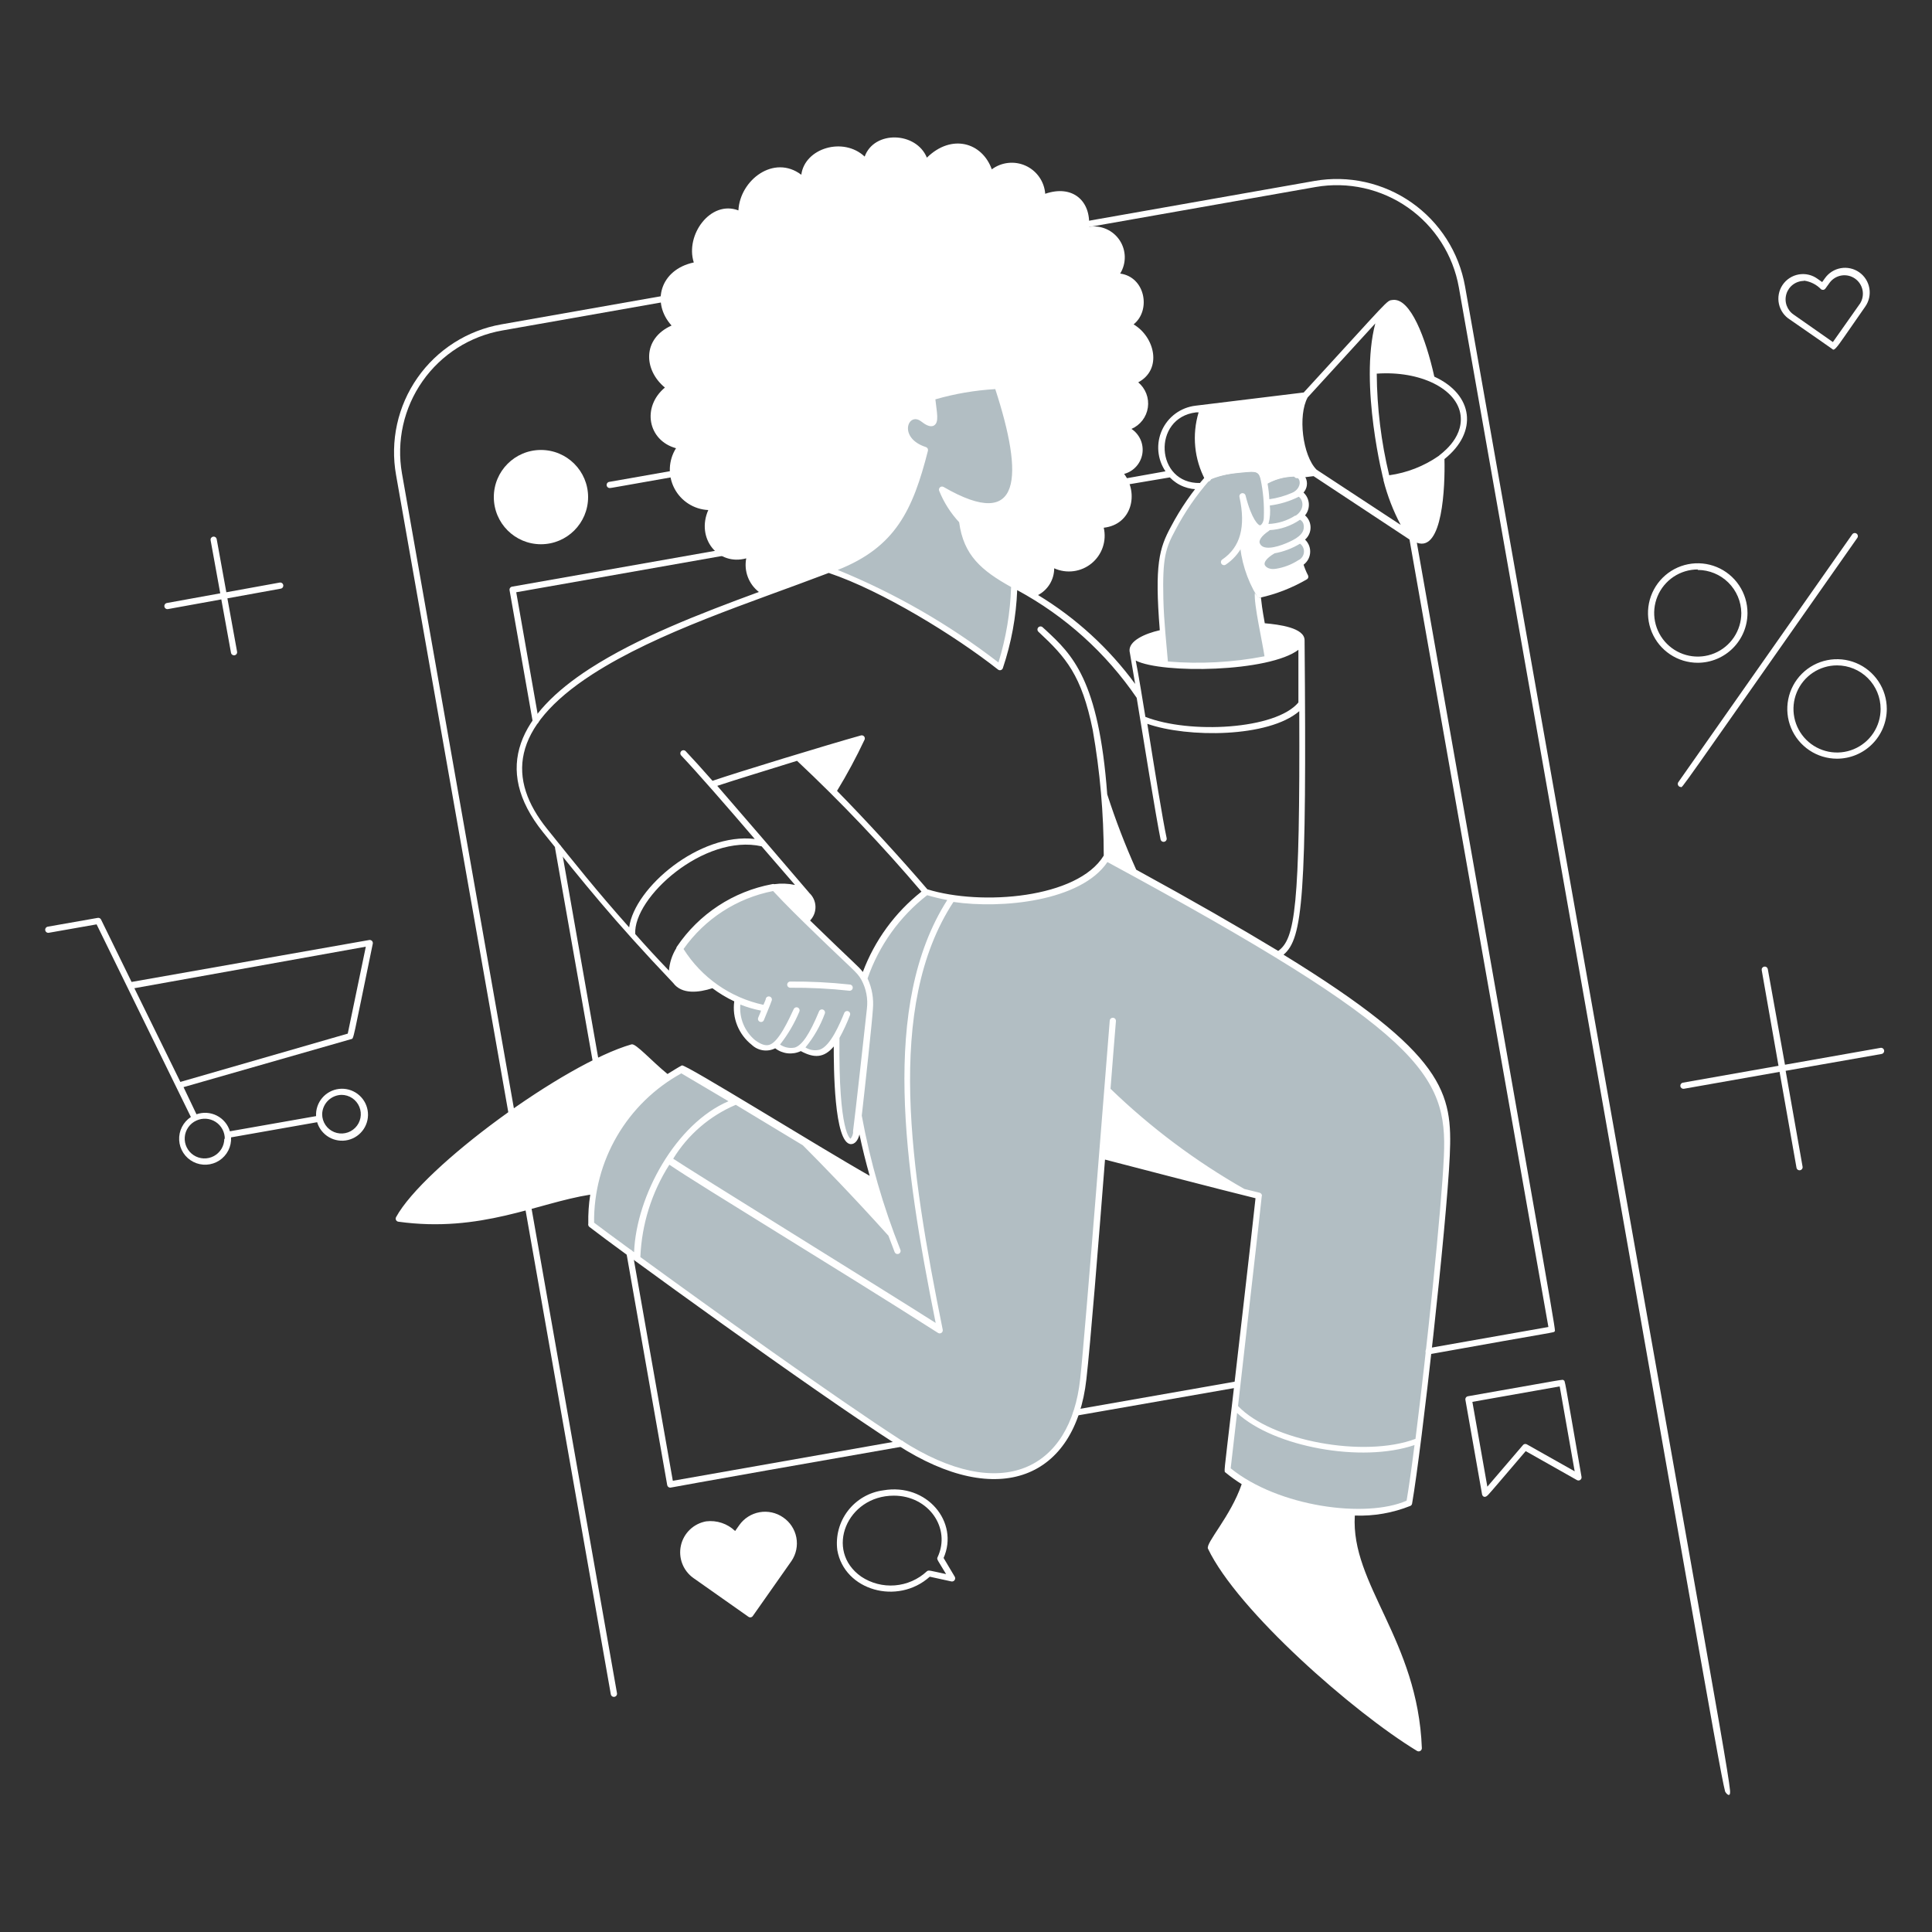 <svg xmlns="http://www.w3.org/2000/svg" width="400" height="400" fill="none" viewBox="0 0 400 400"><rect x="0" y="0" width="400" height="400" fill="#333333" stroke="none"/><path fill="#B2BEC3" d="M141.1 221.48C144.28 223.32 148.16 225.62 152.24 228.04C140.52 232.04 131.76 248.6 131.92 260.46C126.98 256.86 123.46 254.26 122.36 253.4C122.239 246.869 123.925 240.432 127.232 234.799C130.539 229.166 135.338 224.557 141.1 221.48V221.48Z"/><path fill="#B2BEC3" d="M293.6 298.24C292.88 303.9 292.24 308.52 291.78 311.22C283.32 315.22 264.48 312.96 254.1 304.34C254.44 301.48 254.98 296.76 255.62 291.2C262.44 298.74 282.42 302.7 293.6 298.24Z"/><path fill="#B2BEC3" d="M184.46 255.48C181.441 247.541 179.164 239.34 177.66 230.98C178.4 224.5 179.66 211.7 179.96 208.98C180.161 206.807 179.76 204.62 178.8 202.66C181.218 195.512 185.708 189.246 191.7 184.66C193.461 185.197 195.259 185.604 197.08 185.88C182.92 207.06 187.42 240.14 194.54 275.28C172.54 261.28 144.2 244.2 138.4 240.12C141.576 234.714 146.438 230.498 152.24 228.12L166.5 236.58C171.76 241.76 178.26 248.58 184.46 255.48Z"/><path fill="#B2BEC3" d="M229.22 225.62C228.9 229.74 225.22 277.78 224.26 285.46C222.12 304.8 207.28 312.2 186.12 298.54C172.84 290 146.36 271 132 260.48C132.237 253.225 134.48 246.178 138.48 240.12C144.3 244.12 172.48 261.2 194.62 275.3C187.48 240.18 183 207.1 197.16 185.92C209.16 187.8 224.62 185.02 229.16 177.5C240.06 183.5 253.32 190.72 264.76 197.74C299.4 219 300.26 226.8 299.68 239.28C299.14 250.78 296.06 280.02 293.68 298.24C282.5 302.7 262.52 298.72 255.68 291.16C257.68 274.58 260.34 250.7 260.62 247.52L257.52 246.76C247.216 240.962 237.703 233.856 229.22 225.62V225.62Z"/><path fill="#B2BEC3" d="M269.02 111.84C269.467 112.056 269.845 112.391 270.114 112.807C270.383 113.224 270.532 113.707 270.544 114.203C270.556 114.699 270.432 115.189 270.184 115.619C269.937 116.049 269.575 116.402 269.14 116.64C267.661 117.575 266.008 118.201 264.28 118.48C261.4 118.92 259.42 116.48 263.64 114.02C265.561 113.659 267.39 112.917 269.02 111.84V111.84Z"/><path fill="#B2BEC3" d="M269.1 106.94C271.1 107.66 271.1 110.42 269.1 111.84C267.446 112.924 265.588 113.659 263.64 114C260.54 114.6 258.1 112 262.56 109.22C264.926 109.171 267.216 108.373 269.1 106.94V106.94Z"/><path fill="#B2BEC3" d="M269.1 106.94C268.042 107.787 266.822 108.41 265.516 108.771C264.209 109.132 262.843 109.223 261.5 109.04C261.951 108.516 262.205 107.851 262.22 107.16C262.22 106.34 262.22 105.3 262.22 104.16C264.515 103.953 266.742 103.272 268.76 102.16C269.18 102.387 269.536 102.717 269.795 103.118C270.055 103.52 270.208 103.98 270.242 104.457C270.276 104.933 270.189 105.411 269.989 105.845C269.79 106.279 269.484 106.656 269.1 106.94V106.94Z"/><path fill="#B2BEC3" d="M268.56 98.16C270.3 98.82 270.28 101.66 267.84 102.68C266.046 103.452 264.144 103.945 262.2 104.14C262.14 102.684 261.98 101.234 261.72 99.8C263.5 98.74 267 97.54 268.56 98.16Z"/><path fill="#B2BEC3" d="M262.56 136.4C255.529 137.835 248.325 138.226 241.18 137.56C241.18 136.2 240.84 133.78 240.62 131.04C239.4 116.48 240.62 113.5 242.8 109.42C244.789 105.71 247.169 102.224 249.9 99.02C251.36 97.64 256.14 97.26 258.2 97.02C260.62 96.78 261.24 97.44 261.72 99.76C262.15 102.181 262.304 104.644 262.18 107.1C262.18 109.42 259.5 112.12 257.14 102.7C257.82 105.425 257.82 108.275 257.14 111C257.302 115.065 258.426 119.034 260.42 122.58C260.18 124.72 262.28 134 262.56 136.4Z"/><path fill="#B2BEC3" d="M173.1 214.7C170.68 218.8 168.64 218.7 165.62 217C164.12 218.1 162.54 217.68 160.32 216.38C158.98 217.44 157.68 217.14 155.84 215.92C152.92 213.92 152.26 210.12 152.52 207.04C147.573 204.779 143.4 201.114 140.52 196.5C144.3 189.98 153.34 184.68 160.04 183.78C164.4 188.5 171.72 195.4 177.16 200.66C178.225 201.755 179.032 203.074 179.523 204.52C180.014 205.966 180.177 207.503 180 209.02C179.78 211.7 177.36 233.86 177.28 234.42C176.78 237.8 172.84 239.66 173.1 214.7Z"/><path fill="#fff" d="M222.72 293.1C222.572 293.073 222.438 292.996 222.342 292.881C222.246 292.766 222.193 292.62 222.193 292.47C222.193 292.32 222.246 292.174 222.342 292.059C222.438 291.944 222.572 291.866 222.72 291.84L256 286C256.164 285.978 256.33 286.02 256.464 286.118C256.597 286.215 256.688 286.361 256.716 286.524C256.745 286.687 256.709 286.855 256.616 286.992C256.524 287.129 256.382 287.225 256.22 287.26C217.64 294 222.94 293.1 222.72 293.1Z"/><path fill="#fff" d="M110.28 149.34L105.5 122.2C105.471 122.033 105.509 121.861 105.607 121.723C105.704 121.584 105.853 121.49 106.02 121.46L161.56 111.66C161.73 111.631 161.904 111.671 162.045 111.77C162.185 111.869 162.281 112.021 162.31 112.19C162.339 112.36 162.3 112.534 162.2 112.675C162.101 112.816 161.95 112.911 161.78 112.94L106.88 122.62L111.54 149.12C111.558 149.204 111.559 149.291 111.543 149.376C111.526 149.461 111.493 149.541 111.445 149.612C111.397 149.684 111.335 149.745 111.262 149.791C111.19 149.838 111.109 149.87 111.024 149.885C110.939 149.9 110.853 149.897 110.769 149.878C110.685 149.858 110.606 149.822 110.536 149.771C110.467 149.72 110.408 149.656 110.364 149.582C110.32 149.508 110.292 149.426 110.28 149.34Z"/><path fill="#fff" d="M122.76 220L114.92 175.6C114.898 175.436 114.94 175.27 115.038 175.136C115.135 175.003 115.281 174.912 115.444 174.884C115.607 174.855 115.775 174.891 115.912 174.983C116.049 175.076 116.145 175.218 116.18 175.38L124 219.86C123.984 220.004 123.919 220.138 123.817 220.241C123.714 220.343 123.58 220.408 123.436 220.424C123.292 220.441 123.146 220.407 123.024 220.33C122.901 220.253 122.808 220.137 122.76 220Z"/><path fill="#fff" d="M138.78 308C138.629 308.003 138.482 307.952 138.365 307.857C138.248 307.762 138.168 307.628 138.14 307.48L129.7 259.48C129.682 259.396 129.681 259.309 129.697 259.225C129.714 259.14 129.747 259.06 129.795 258.988C129.843 258.917 129.905 258.856 129.978 258.809C130.05 258.762 130.131 258.73 130.216 258.716C130.301 258.701 130.387 258.703 130.471 258.723C130.555 258.742 130.634 258.779 130.704 258.83C130.773 258.88 130.832 258.945 130.876 259.019C130.92 259.093 130.948 259.175 130.96 259.26L139.3 306.58L186.48 298.26C186.644 298.238 186.81 298.28 186.944 298.378C187.077 298.476 187.168 298.621 187.196 298.784C187.225 298.947 187.189 299.115 187.096 299.252C187.004 299.389 186.862 299.486 186.7 299.52C138.26 308 138.98 308 138.78 308Z"/><path fill="#fff" d="M357.16 370.88C355.94 366.24 349.72 329.64 302.04 59.5C300.855 52.816 297.066 46.874 291.506 42.978C285.946 39.083 279.068 37.551 272.38 38.72L104 68.42C97.324 69.592 91.386 73.365 87.49 78.911C83.594 84.457 82.058 91.323 83.22 98L127.74 350.56C127.754 350.644 127.752 350.73 127.733 350.813C127.715 350.897 127.68 350.975 127.63 351.045C127.531 351.186 127.38 351.281 127.21 351.31C127.04 351.339 126.866 351.3 126.725 351.201C126.585 351.101 126.489 350.95 126.46 350.78L82 98.34C81.378 94.862 81.449 91.296 82.207 87.845C82.966 84.395 84.398 81.128 86.421 78.231C88.444 75.335 91.019 72.866 93.998 70.966C96.976 69.067 100.301 67.773 103.78 67.16L272.16 37.46C279.184 36.233 286.408 37.841 292.249 41.931C298.09 46.021 302.071 52.26 303.32 59.28C349.74 322.56 357.58 364.52 358.18 370.64C358.36 372.5 357.26 371.22 357.16 370.88Z"/><path fill="#fff" d="M351.5 137.22C349.463 137.22 347.471 136.616 345.778 135.484C344.084 134.352 342.764 132.744 341.984 130.862C341.204 128.98 341.001 126.909 341.398 124.911C341.795 122.913 342.776 121.077 344.217 119.637C345.657 118.196 347.493 117.215 349.491 116.818C351.489 116.421 353.56 116.625 355.442 117.404C357.324 118.184 358.932 119.504 360.064 121.198C361.196 122.892 361.8 124.883 361.8 126.92C361.795 129.65 360.708 132.267 358.777 134.197C356.847 136.128 354.23 137.215 351.5 137.22ZM351.5 117.9C349.716 117.9 347.972 118.429 346.489 119.42C345.005 120.411 343.849 121.82 343.167 123.468C342.484 125.117 342.305 126.93 342.653 128.68C343.001 130.43 343.86 132.037 345.122 133.298C346.383 134.56 347.991 135.419 349.74 135.767C351.49 136.115 353.304 135.936 354.952 135.254C356.6 134.571 358.009 133.415 359 131.931C359.991 130.448 360.52 128.704 360.52 126.92C360.489 124.547 359.525 122.281 357.837 120.612C356.15 118.943 353.873 118.005 351.5 118V117.9Z"/><path fill="#fff" d="M380.34 157.08C378.303 157.08 376.311 156.476 374.618 155.344C372.924 154.212 371.604 152.604 370.824 150.722C370.044 148.84 369.84 146.769 370.238 144.771C370.635 142.773 371.616 140.937 373.057 139.497C374.497 138.056 376.333 137.075 378.331 136.678C380.329 136.28 382.4 136.484 384.282 137.264C386.164 138.044 387.772 139.364 388.904 141.058C390.036 142.751 390.64 144.743 390.64 146.78C390.635 149.51 389.548 152.127 387.617 154.057C385.687 155.988 383.07 157.075 380.34 157.08ZM380.34 137.76C378.556 137.76 376.812 138.289 375.329 139.28C373.845 140.271 372.689 141.68 372.007 143.328C371.324 144.976 371.145 146.79 371.493 148.54C371.841 150.289 372.7 151.897 373.962 153.158C375.223 154.42 376.831 155.279 378.58 155.627C380.33 155.975 382.144 155.796 383.792 155.113C385.44 154.431 386.849 153.275 387.84 151.791C388.831 150.308 389.36 148.564 389.36 146.78C389.36 145.595 389.127 144.423 388.673 143.328C388.22 142.234 387.556 141.239 386.718 140.402C385.881 139.564 384.886 138.9 383.792 138.447C382.697 137.993 381.525 137.76 380.34 137.76Z"/><path fill="#fff" d="M348 162.94C347.884 162.938 347.771 162.906 347.673 162.845C347.575 162.784 347.495 162.698 347.441 162.595C347.388 162.493 347.363 162.378 347.37 162.262C347.377 162.147 347.415 162.036 347.48 161.94L383.48 110.64C383.576 110.5 383.723 110.403 383.89 110.371C384.057 110.339 384.229 110.375 384.37 110.47C384.511 110.566 384.607 110.713 384.639 110.88C384.671 111.047 384.636 111.22 384.54 111.36C346 166.28 348.44 162.94 348 162.94Z"/><path fill="#fff" d="M378.98 72C378.18 71.42 376.12 70 370.64 66.2C370.052 65.842 369.542 65.368 369.141 64.808C368.741 64.247 368.458 63.611 368.311 62.938C368.163 62.266 368.153 61.57 368.281 60.893C368.409 60.216 368.673 59.572 369.057 59.001C369.441 58.429 369.937 57.941 370.515 57.566C371.093 57.191 371.741 56.936 372.419 56.819C373.098 56.701 373.794 56.722 374.464 56.88C375.134 57.038 375.766 57.331 376.32 57.74L377.26 58.4L377.82 57.62C378.205 57.071 378.694 56.603 379.259 56.243C379.825 55.883 380.456 55.639 381.116 55.522C381.776 55.406 382.453 55.421 383.107 55.567C383.762 55.712 384.381 55.985 384.93 56.37C385.479 56.755 385.947 57.244 386.307 57.809C386.666 58.375 386.911 59.006 387.028 59.666C387.144 60.326 387.129 61.003 386.983 61.657C386.838 62.312 386.565 62.931 386.18 63.48C382.18 69.18 380.86 71.24 380.18 71.96C379.5 72.68 379.58 72.36 378.98 72ZM373.48 58.16C372.665 58.166 371.874 58.431 371.221 58.919C370.568 59.407 370.088 60.09 369.851 60.87C369.614 61.649 369.633 62.484 369.904 63.253C370.176 64.021 370.686 64.682 371.36 65.14L379.48 70.82L385.12 62.82C385.634 61.989 385.81 60.992 385.612 60.036C385.414 59.079 384.856 58.234 384.055 57.676C383.253 57.117 382.267 56.887 381.301 57.033C380.335 57.179 379.461 57.69 378.86 58.46L377.92 59.76C377.82 59.893 377.673 59.982 377.508 60.008C377.344 60.034 377.176 59.995 377.04 59.9C376.093 58.911 374.837 58.276 373.48 58.1V58.16Z"/><path fill="#fff" d="M162.14 314.16C160.722 313.174 158.971 312.788 157.27 313.088C155.569 313.388 154.055 314.348 153.06 315.76L152.2 316.98C151.411 316.222 150.464 315.649 149.426 315.303C148.388 314.957 147.286 314.847 146.2 314.98C144.931 315.206 143.757 315.802 142.827 316.694C141.897 317.586 141.252 318.734 140.974 319.992C140.696 321.251 140.797 322.563 141.264 323.764C141.732 324.965 142.544 326.001 143.6 326.74L154.96 334.74C155.029 334.79 155.108 334.825 155.191 334.843C155.274 334.862 155.36 334.864 155.444 334.849C155.527 334.834 155.607 334.803 155.679 334.757C155.75 334.71 155.812 334.65 155.86 334.58L163.86 323.2C164.342 322.494 164.679 321.7 164.853 320.863C165.027 320.026 165.035 319.163 164.875 318.323C164.715 317.484 164.391 316.684 163.922 315.969C163.453 315.255 162.847 314.64 162.14 314.16Z"/><path fill="#fff" d="M173.36 320.96C172.979 318.057 173.766 315.121 175.547 312.796C177.327 310.472 179.958 308.948 182.86 308.56C191.92 306.98 198.62 315.16 195.36 322.56L197.68 326.46C197.738 326.57 197.765 326.693 197.756 326.817C197.747 326.941 197.704 327.059 197.631 327.16C197.558 327.26 197.458 327.337 197.343 327.383C197.228 327.43 197.102 327.442 196.98 327.42L192.5 326.44C185.82 332.42 174.82 329.28 173.36 320.96ZM185.06 309.66C175.34 309.66 170.64 321.04 178.3 326.42C180.356 327.792 182.814 328.431 185.277 328.235C187.741 328.039 190.067 327.02 191.88 325.34C192.24 325 192.5 325.18 195.88 325.9C194.12 322.96 193.88 322.84 194.12 322.4C196.94 316.38 192.26 309.66 185.06 309.66Z"/><path fill="#fff" d="M306.84 309.36L303.4 289.84C303.383 289.756 303.382 289.669 303.399 289.585C303.416 289.5 303.45 289.42 303.499 289.35C303.547 289.279 303.61 289.218 303.682 289.172C303.754 289.126 303.835 289.094 303.92 289.08C324.84 285.4 323.42 285.56 323.74 285.78C324.06 286 323.74 284.48 327.44 305.78C327.458 305.898 327.443 306.019 327.397 306.129C327.35 306.239 327.273 306.334 327.175 306.403C327.078 306.471 326.962 306.511 326.843 306.518C326.724 306.524 326.605 306.497 326.5 306.44L315.88 300.44C310.62 306.58 308.8 308.76 308.08 309.52C307.36 310.28 306.9 309.76 306.84 309.36ZM304.84 290.24L307.94 307.8L315.32 299.18C315.414 299.064 315.547 298.986 315.694 298.961C315.841 298.935 315.992 298.963 316.12 299.04L326.02 304.62L322.92 287.04L304.84 290.24Z"/><path fill="#fff" d="M112 112.68C117.39 112.68 121.76 108.31 121.76 102.92C121.76 97.53 117.39 93.16 112 93.16C106.61 93.16 102.24 97.53 102.24 102.92C102.24 108.31 106.61 112.68 112 112.68Z"/><path fill="#fff" d="M126.3 101.04C126.13 101.056 125.961 101.004 125.83 100.895C125.699 100.786 125.616 100.63 125.6 100.46C125.584 100.29 125.636 100.121 125.745 99.99C125.854 99.859 126.01 99.776 126.18 99.76L153.12 95.02C153.284 94.998 153.45 95.04 153.584 95.138C153.717 95.235 153.808 95.381 153.836 95.544C153.865 95.707 153.829 95.875 153.736 96.012C153.644 96.149 153.502 96.245 153.34 96.28C126.42 101.04 126.5 101.04 126.3 101.04Z"/><path fill="#fff" d="M72.7 215.14C73.28 214.98 72.92 215.96 77.18 195.38C77.201 195.278 77.197 195.172 77.168 195.071C77.138 194.971 77.085 194.879 77.012 194.804C76.939 194.729 76.849 194.673 76.749 194.641C76.649 194.609 76.543 194.602 76.44 194.62L27.24 203.3L20.92 190.38C20.857 190.255 20.754 190.153 20.628 190.092C20.501 190.03 20.358 190.012 20.22 190.04L9.88 191.86C9.713 191.892 9.565 191.989 9.47 192.13C9.374 192.27 9.338 192.443 9.37 192.61C9.402 192.777 9.499 192.925 9.639 193.021C9.78 193.116 9.953 193.152 10.12 193.12L20 191.38L39.52 231.26C38.731 231.777 38.091 232.493 37.666 233.335C37.24 234.177 37.044 235.116 37.096 236.058C37.148 237 37.446 237.912 37.962 238.702C38.478 239.492 39.192 240.132 40.034 240.559C40.875 240.986 41.814 241.184 42.756 241.133C43.698 241.083 44.611 240.785 45.401 240.271C46.192 239.756 46.834 239.043 47.262 238.202C47.69 237.361 47.889 236.422 47.84 235.48L65.66 232.34C66.055 233.654 66.936 234.767 68.124 235.452C69.312 236.137 70.717 236.343 72.052 236.027C73.386 235.711 74.55 234.897 75.304 233.752C76.059 232.607 76.348 231.217 76.112 229.866C75.876 228.515 75.133 227.305 74.035 226.484C72.937 225.662 71.567 225.291 70.204 225.446C68.841 225.601 67.59 226.271 66.704 227.318C65.819 228.365 65.366 229.711 65.44 231.08L47.6 234.22C47.392 233.525 47.045 232.878 46.58 232.321C46.115 231.763 45.541 231.306 44.894 230.977C44.247 230.648 43.54 230.454 42.816 230.406C42.091 230.359 41.365 230.459 40.68 230.7L38 225.08L72.7 215.14ZM70.7 226.68C71.491 226.68 72.264 226.915 72.922 227.354C73.58 227.794 74.093 228.419 74.395 229.15C74.698 229.88 74.778 230.685 74.623 231.461C74.469 232.237 74.088 232.949 73.528 233.509C72.969 234.068 72.256 234.449 71.48 234.603C70.704 234.758 69.9 234.679 69.169 234.376C68.438 234.073 67.814 233.56 67.374 232.903C66.935 232.245 66.7 231.471 66.7 230.68C66.726 229.61 67.17 228.593 67.936 227.846C68.702 227.098 69.73 226.68 70.8 226.68H70.7ZM46.44 235.78C46.433 236.516 46.228 237.236 45.847 237.865C45.465 238.494 44.922 239.009 44.273 239.356C43.624 239.703 42.894 239.869 42.159 239.836C41.425 239.804 40.712 239.574 40.096 239.172C39.48 238.769 38.984 238.208 38.66 237.548C38.336 236.888 38.195 236.152 38.253 235.419C38.31 234.685 38.564 233.981 38.988 233.38C39.411 232.778 39.989 232.302 40.66 232C41.293 231.707 41.989 231.579 42.685 231.627C43.38 231.675 44.052 231.897 44.639 232.274C45.225 232.651 45.707 233.17 46.039 233.783C46.372 234.396 46.544 235.083 46.54 235.78H46.44ZM75.74 196L72 214L37.34 224L27.82 204.6L75.74 196Z"/><path fill="#fff" d="M57.88 120.62L46.86 122.62L44.86 111.6C44.825 111.438 44.729 111.296 44.592 111.204C44.455 111.111 44.287 111.075 44.124 111.104C43.961 111.132 43.815 111.223 43.718 111.356C43.62 111.49 43.578 111.656 43.6 111.82L45.6 122.84L34.58 124.84C34.495 124.852 34.413 124.88 34.339 124.924C34.265 124.968 34.2 125.027 34.149 125.096C34.099 125.166 34.062 125.245 34.043 125.329C34.023 125.413 34.021 125.5 34.035 125.584C34.05 125.669 34.082 125.75 34.129 125.822C34.176 125.895 34.237 125.957 34.308 126.005C34.379 126.053 34.46 126.086 34.544 126.103C34.629 126.119 34.716 126.118 34.8 126.1L45.82 124.1L47.82 135.12C47.832 135.205 47.86 135.288 47.904 135.362C47.948 135.436 48.007 135.5 48.076 135.551C48.146 135.602 48.225 135.638 48.309 135.657C48.392 135.677 48.48 135.68 48.564 135.665C48.649 135.65 48.73 135.618 48.802 135.571C48.875 135.524 48.937 135.463 48.985 135.392C49.033 135.321 49.066 135.24 49.083 135.156C49.099 135.071 49.098 134.984 49.08 134.9L47.08 123.88L58.1 121.88C58.185 121.869 58.267 121.84 58.342 121.796C58.416 121.752 58.48 121.693 58.531 121.624C58.581 121.554 58.618 121.475 58.637 121.391C58.657 121.308 58.659 121.221 58.645 121.136C58.63 121.051 58.598 120.97 58.551 120.898C58.504 120.826 58.443 120.763 58.372 120.715C58.301 120.667 58.22 120.634 58.136 120.618C58.051 120.601 57.964 120.602 57.88 120.62Z"/><path fill="#fff" d="M389.38 216.94L369.56 220.44L366 200.62C365.965 200.458 365.869 200.316 365.732 200.224C365.595 200.131 365.427 200.095 365.264 200.124C365.101 200.152 364.955 200.243 364.858 200.376C364.76 200.51 364.718 200.676 364.74 200.84L368.22 220.66L348.4 224.16C348.238 224.195 348.096 224.291 348.004 224.428C347.911 224.565 347.875 224.733 347.904 224.896C347.932 225.059 348.023 225.205 348.156 225.302C348.29 225.4 348.456 225.442 348.62 225.42L368.44 221.92L371.94 241.74C371.952 241.825 371.98 241.908 372.024 241.982C372.068 242.056 372.127 242.12 372.196 242.171C372.266 242.222 372.345 242.258 372.429 242.277C372.513 242.297 372.599 242.3 372.684 242.285C372.769 242.27 372.85 242.238 372.922 242.191C372.995 242.144 373.057 242.084 373.105 242.012C373.153 241.941 373.186 241.86 373.203 241.776C373.219 241.691 373.218 241.604 373.2 241.52L369.7 221.7L389.52 218.22C389.604 218.211 389.685 218.185 389.76 218.145C389.834 218.104 389.899 218.049 389.952 217.983C390.005 217.917 390.044 217.842 390.068 217.76C390.092 217.679 390.099 217.594 390.09 217.51C390.081 217.426 390.055 217.345 390.014 217.271C389.974 217.196 389.919 217.131 389.853 217.078C389.787 217.025 389.711 216.986 389.63 216.962C389.549 216.938 389.464 216.931 389.38 216.94Z"/><path fill="#fff" d="M270.82 119.14C270.38 118.291 270.024 117.4 269.76 116.48C269.712 116.316 269.601 116.177 269.451 116.095C269.301 116.012 269.124 115.993 268.96 116.04C268.796 116.088 268.657 116.199 268.574 116.349C268.492 116.499 268.472 116.676 268.52 116.84C268.529 116.893 268.529 116.947 268.52 117C262.16 120.56 258.42 117 263.6 114.02C260.5 114.62 258.06 112.02 262.52 109.24C262.159 109.224 261.802 109.157 261.46 109.04C260.52 109.98 258.78 109.26 257.14 102.76C258.069 105.762 257.892 108.998 256.64 111.88C256.886 115.977 258.129 119.952 260.26 123.46C260.328 123.564 260.425 123.646 260.538 123.695C260.652 123.745 260.778 123.761 260.9 123.74C264.302 122.977 267.567 121.696 270.58 119.94C270.712 119.861 270.811 119.735 270.855 119.587C270.899 119.439 270.887 119.28 270.82 119.14Z"/><path fill="#fff" d="M293.34 112.36C298.68 114.36 299.2 100.78 299.06 95.04C306.06 89.46 305.06 81.68 296.96 77.98C295.18 69.98 292 61.64 288.34 62.1C287.02 62.26 287.98 61.6 269.92 81.26L247.48 84C245.993 84.181 244.577 84.741 243.369 85.626C242.161 86.512 241.2 87.693 240.58 89.056C239.959 90.42 239.7 91.92 239.826 93.412C239.952 94.905 240.46 96.34 241.3 97.58L230.12 99.58C229.953 99.612 229.805 99.709 229.71 99.85C229.614 99.99 229.578 100.163 229.61 100.33C229.642 100.497 229.739 100.645 229.879 100.741C230.02 100.836 230.193 100.872 230.36 100.84L242.2 98.84C243.011 99.684 243.997 100.341 245.089 100.762C246.181 101.184 247.352 101.361 248.52 101.28C248.686 101.275 248.844 101.205 248.96 101.086C249.075 100.966 249.14 100.807 249.14 100.64C249.14 100.28 248.8 99.94 248.48 100C239.18 100.22 238.48 86.48 247.62 85.38H248.16C246.756 90.046 247.252 95.078 249.54 99.38C249.604 99.492 249.701 99.582 249.817 99.638C249.933 99.694 250.064 99.714 250.192 99.695C250.319 99.675 250.438 99.617 250.532 99.529C250.627 99.441 250.692 99.326 250.72 99.2C253.134 98.287 255.681 97.774 258.26 97.68C260.46 97.46 260.74 98.1 261.08 99.26C261.3 100.04 261.22 100.26 261.54 100.4C261.606 100.429 261.678 100.445 261.75 100.445C261.822 100.445 261.894 100.429 261.96 100.4C263.767 99.292 265.841 98.698 267.96 98.68C268.023 98.791 268.117 98.881 268.231 98.938C268.345 98.995 268.474 99.017 268.6 99L271.96 98.58L291.82 111.7L320.58 274.74L295.64 279.14C295.478 279.175 295.336 279.271 295.244 279.408C295.151 279.545 295.115 279.713 295.144 279.876C295.172 280.039 295.263 280.185 295.396 280.283C295.53 280.38 295.696 280.422 295.86 280.4C323.18 275.48 321.62 275.96 321.86 275.64C322.1 275.32 323.32 282.4 293.34 112.36ZM302.4 86C303 91 297.96 94.2 297.86 94.4C294.808 96.519 291.3 97.889 287.62 98.4C285.956 91.509 285.09 84.449 285.04 77.36C294 76.72 301.72 80.48 302.4 86ZM272.58 97.24C269.68 94.32 268.68 86 270.74 82.28L284.74 66.96C281.38 79.7 286.52 99.84 286.44 99.3C286.423 99.359 286.423 99.421 286.44 99.48C287.259 102.677 288.454 105.765 290 108.68L272.58 97.24Z"/><path fill="#fff" d="M175.86 205.12C171.796 204.676 167.709 204.469 163.62 204.5C163.45 204.5 163.287 204.433 163.167 204.313C163.047 204.193 162.98 204.03 162.98 203.86C162.98 203.691 163.047 203.528 163.167 203.408C163.287 203.288 163.45 203.22 163.62 203.22C167.742 203.187 171.862 203.394 175.96 203.84C176.13 203.854 176.287 203.934 176.398 204.063C176.509 204.192 176.563 204.361 176.55 204.53C176.537 204.7 176.457 204.858 176.327 204.968C176.198 205.079 176.03 205.134 175.86 205.12Z"/><path fill="#B2BEC3" d="M173.68 117.14C186.06 112.3 189 102.92 191.48 93.14C184.6 90.92 187.6 84.08 191.08 86.72C194.56 89.36 193.28 85.82 192.96 82.18C197.384 80.946 201.932 80.214 206.52 80C212.72 98.74 212.2 111.52 195.04 101.46C196 103.844 197.405 106.022 199.18 107.88C199.491 110.486 200.465 112.969 202.009 115.091C203.553 117.213 205.616 118.903 208 120L210 121.18C209.85 126.969 208.846 132.704 207.02 138.2C198.8 131.66 183.02 121.74 171.58 117.96L173.68 117.14Z"/><path fill="#fff" d="M292 311.78C292.096 311.737 292.179 311.671 292.242 311.587C292.305 311.503 292.345 311.404 292.36 311.3C294.36 299.68 299.48 253.98 300.16 239.3C300.74 226.24 299.38 218.34 265.74 197.66C269.74 194.32 270.56 185.66 270.1 132.56C270.1 129.96 264.8 129.3 261.86 129.04C260.76 123.04 261.28 123.66 260.88 123.72C260.48 123.78 260.1 123.26 259.8 122.76C259.58 125.1 261.34 132.76 261.8 135.88C255.214 137.15 248.485 137.513 241.8 136.96C241.56 133.9 240.96 128.64 240.86 123.96C240.66 115.46 241.3 113.52 243.38 109.68C245.299 106.024 247.642 102.608 250.36 99.5C251.68 98.32 255.46 97.98 258.36 97.72C260.52 97.5 260.68 98.12 260.98 99.14C261.534 101.769 261.763 104.456 261.66 107.14C261.66 108 261.2 108.72 260.88 108.76C260.56 108.8 259.14 107.58 257.88 102.6C257.84 102.433 257.736 102.289 257.589 102.199C257.443 102.109 257.267 102.08 257.1 102.12C256.933 102.16 256.788 102.264 256.698 102.411C256.608 102.557 256.58 102.733 256.62 102.9C257.96 109.08 256.8 113.3 253.06 115.84C252.919 115.936 252.823 116.083 252.791 116.25C252.759 116.417 252.795 116.59 252.89 116.73C252.985 116.871 253.133 116.968 253.3 116.999C253.467 117.031 253.639 116.996 253.78 116.9C255.236 115.925 256.423 114.598 257.231 113.042C258.039 111.487 258.441 109.752 258.4 108C259.08 109.22 259.78 110 260.54 110C258.54 112 259.44 114 261.7 114.6C259.46 116.76 260.8 119.12 263.58 119.12C265.719 118.983 267.786 118.294 269.58 117.12C270.035 116.853 270.421 116.485 270.709 116.043C270.997 115.601 271.178 115.099 271.238 114.575C271.298 114.051 271.236 113.521 271.056 113.025C270.875 112.53 270.583 112.083 270.2 111.72C270.557 111.407 270.843 111.021 271.039 110.588C271.235 110.155 271.336 109.685 271.336 109.21C271.336 108.735 271.235 108.265 271.039 107.832C270.843 107.4 270.557 107.014 270.2 106.7C270.76 106.022 271.04 105.154 270.98 104.276C270.921 103.398 270.527 102.577 269.88 101.98C270.251 101.565 270.49 101.049 270.567 100.497C270.643 99.945 270.553 99.383 270.308 98.883C270.063 98.383 269.675 97.967 269.192 97.688C268.71 97.41 268.156 97.282 267.6 97.32C265.752 97.442 263.949 97.938 262.3 98.78C261.8 97.1 261 96.14 258.3 96.42C255.02 96.72 251.32 97.06 249.7 98.52C246.859 101.728 244.414 105.267 242.42 109.06C240.02 113.5 239.02 116.84 240.12 130.48C237.02 131.18 233.7 132.68 233.86 134.78C233.86 134.9 233.86 134.6 235.02 141.6C229.594 134.205 222.764 127.953 214.92 123.2C215.928 122.668 216.772 121.871 217.361 120.895C217.95 119.919 218.26 118.8 218.26 117.66C219.516 118.228 220.906 118.433 222.273 118.254C223.64 118.074 224.929 117.516 225.996 116.643C227.062 115.769 227.864 114.616 228.31 113.311C228.756 112.007 228.829 110.604 228.52 109.26C234.38 108.6 235.78 102.14 232.74 98.12C233.703 97.862 234.571 97.331 235.239 96.591C235.908 95.852 236.349 94.935 236.51 93.951C236.67 92.967 236.543 91.957 236.144 91.044C235.745 90.13 235.091 89.351 234.26 88.8C235.156 88.413 235.939 87.802 236.533 87.027C237.127 86.252 237.512 85.338 237.652 84.371C237.793 83.405 237.683 82.418 237.335 81.506C236.986 80.594 236.409 79.786 235.66 79.16C240.72 76.44 239.06 69.74 234.7 67.16C238.36 64.22 237.1 57.34 231.92 56.64C232.564 55.597 232.894 54.391 232.872 53.165C232.851 51.94 232.477 50.746 231.797 49.727C231.116 48.707 230.158 47.904 229.034 47.414C227.911 46.924 226.67 46.766 225.46 46.96C225.9 41.64 222.1 38.16 216.4 40.12C216.309 38.881 215.886 37.689 215.176 36.668C214.467 35.648 213.496 34.837 212.366 34.32C211.236 33.803 209.988 33.599 208.752 33.729C207.516 33.859 206.338 34.319 205.34 35.06C203.34 29.48 197.02 27.62 191.9 32.64C189.7 27.26 181 26.94 179.02 32.42C174.6 28.26 166.62 30.66 165.9 36.18C160.24 31.9 153.2 37.26 152.88 43.56C147.1 41.36 141.82 48.66 143.64 54.34C136.66 55.82 134.78 62.68 139.04 67.4C132.92 70.14 133.26 76.62 137.66 80.24C132.86 84.24 134.1 91.18 139.96 92.8C139.183 94.037 138.743 95.455 138.684 96.914C138.626 98.374 138.95 99.823 139.626 101.117C140.302 102.412 141.305 103.507 142.535 104.294C143.766 105.08 145.181 105.531 146.64 105.6C144.08 111.42 148.64 117.2 154.5 115.6C154.251 116.889 154.363 118.222 154.826 119.451C155.288 120.679 156.082 121.756 157.12 122.56C144.62 127.16 132.02 132.04 122.1 138.44C107.72 147.74 101.72 158.98 112.44 172.32C120.74 182.62 126.82 190.32 139.38 203.52C141.16 205.92 144.62 205.52 147.5 204.6C148.909 205.66 150.423 206.572 152.02 207.32C151.786 209.006 151.998 210.723 152.633 212.302C153.268 213.88 154.304 215.266 155.64 216.32C156.277 216.927 157.086 217.322 157.956 217.451C158.826 217.58 159.715 217.437 160.5 217.04C161.244 217.616 162.133 217.975 163.068 218.078C164.004 218.18 164.949 218.022 165.8 217.62C168.5 219.08 170.58 219.1 172.62 216.66C172.62 220.38 172.62 236.88 176.2 236.88C176.98 236.88 177.64 236.12 177.94 234.88C178.52 237.62 179.22 240.48 180.06 243.44C169.84 237.66 141.86 220.24 141.18 220.58C140.5 220.92 139.18 221.76 138.2 222.36C134.86 219.64 131.64 215.98 130.76 216.22C116.82 220.2 87.7 241.54 82 252C81.95 252.091 81.924 252.193 81.922 252.297C81.921 252.401 81.945 252.504 81.993 252.596C82.04 252.689 82.109 252.769 82.194 252.829C82.279 252.888 82.377 252.927 82.48 252.94C99.56 255.3 111.22 249.06 122.2 247.34C121.893 249.325 121.76 251.332 121.8 253.34C121.769 253.458 121.772 253.582 121.807 253.698C121.842 253.815 121.909 253.919 122 254C127.1 258 168.34 288 185.78 299.16C206.88 312.78 222.62 305.9 224.92 285.6C225.78 278.02 227.4 257.78 228.78 240.08C228.78 240.08 254.2 246.7 259.94 248.08C259.2 255.22 255 291.4 255 291.44C253.38 305.44 253.38 304.58 253.74 304.88C254.8 305.752 255.916 306.554 257.08 307.28C254.8 313.96 249.54 319.48 250.1 320.64C256.2 333.44 280.2 354.52 293.4 362.52C293.501 362.576 293.614 362.604 293.729 362.603C293.844 362.601 293.957 362.569 294.056 362.511C294.155 362.452 294.237 362.369 294.294 362.269C294.351 362.168 294.38 362.055 294.38 361.94C293.54 339.48 279.62 328.04 280.5 313.78C284.431 313.925 288.349 313.243 292 311.78ZM268.78 116C267.379 116.901 265.805 117.5 264.16 117.76C262.94 117.96 262.16 117.52 261.88 117.02C261.6 116.52 262.12 115.6 263.88 114.56C265.748 114.225 267.538 113.547 269.16 112.56C269.442 112.768 269.665 113.047 269.805 113.368C269.946 113.689 270 114.041 269.961 114.39C269.923 114.738 269.793 115.07 269.586 115.353C269.379 115.636 269.101 115.859 268.78 116ZM268.2 106.72C266.532 107.797 264.604 108.405 262.62 108.48C262.959 107.237 263.054 105.94 262.9 104.66C264.989 104.4 267.018 103.784 268.9 102.84C270 103.68 270 105.66 268.2 106.8V106.72ZM267.54 98.56C269.68 98.56 269.54 101.16 267.54 102.02C266.03 102.684 264.434 103.135 262.8 103.36C262.746 102.253 262.619 101.151 262.42 100.06C263.997 99.206 265.748 98.72 267.54 98.64V98.56ZM262.82 109.76C265.093 109.643 267.288 108.895 269.16 107.6C269.374 107.714 269.556 107.88 269.689 108.083C269.822 108.285 269.901 108.518 269.92 108.76C270.2 110.66 268.1 111.7 266.32 112.46C264.12 113.38 261.4 114 260.82 112.46C260.6 112 261 111.02 262.82 109.84V109.76ZM268.82 134.4C268.82 138.32 268.82 142 268.82 145.44C264.14 151.06 246.28 152 237.14 148.42C236.52 144.64 235.78 139.98 235.14 136.76C240.54 139.52 262.8 139.2 268.9 134.48L268.82 134.4ZM192.12 93.32C192.158 93.164 192.136 92.999 192.059 92.858C191.981 92.717 191.853 92.611 191.7 92.56C185.86 90.68 188 85.18 190.7 87.24C191.58 87.92 192.58 88.54 193.36 88.1C194.5 87.44 193.94 85.36 193.66 82.68C197.702 81.517 201.861 80.806 206.06 80.56C211.92 98.56 211.72 110.28 195.36 100.82C195.246 100.754 195.114 100.724 194.982 100.736C194.85 100.748 194.725 100.8 194.625 100.885C194.524 100.971 194.452 101.085 194.419 101.213C194.386 101.341 194.393 101.476 194.44 101.6C195.408 104.009 196.812 106.219 198.58 108.12C199.5 115 203.22 118.12 209.34 121.54C209.167 126.84 208.286 132.094 206.72 137.16C196.541 129.303 185.346 122.858 173.44 118C185.38 113.28 188.98 105.66 192.12 93.32ZM130.26 192C123.42 184.32 119.16 178.92 113.28 171.62C105.08 161.42 105.52 150.68 122.62 139.62C136.34 130.78 155.38 124.8 171.58 118.62C182.6 122.3 197.82 131.68 206.62 138.62C206.698 138.684 206.79 138.728 206.888 138.75C206.987 138.771 207.089 138.769 207.186 138.744C207.283 138.719 207.373 138.671 207.449 138.604C207.524 138.537 207.583 138.454 207.62 138.36C209.383 133.137 210.386 127.688 210.6 122.18C220.51 127.53 228.993 135.177 235.34 144.48C236.7 152.88 239.34 169.16 240.28 173.78C240.297 173.863 240.33 173.941 240.378 174.011C240.425 174.081 240.486 174.141 240.556 174.188C240.627 174.234 240.706 174.266 240.789 174.282C240.872 174.298 240.957 174.297 241.04 174.28C241.123 174.263 241.201 174.23 241.271 174.182C241.341 174.135 241.401 174.074 241.447 174.004C241.494 173.933 241.526 173.854 241.542 173.771C241.558 173.688 241.557 173.603 241.54 173.52C240.74 169.84 239.04 159.3 237.54 149.86C245.88 152.78 262.62 152.74 269 147.24C269.16 188 268.12 194.36 264.64 196.88C256.64 192.04 247.02 186.5 235.24 180.06C232.953 174.975 230.95 169.767 229.24 164.46C227.48 140.64 221.92 135.48 216.52 130.46L215.92 129.92C215.862 129.852 215.79 129.796 215.709 129.757C215.629 129.719 215.541 129.697 215.451 129.695C215.361 129.692 215.272 129.708 215.189 129.742C215.106 129.776 215.032 129.827 214.97 129.892C214.908 129.957 214.86 130.034 214.83 130.118C214.799 130.202 214.787 130.292 214.794 130.382C214.8 130.471 214.826 130.558 214.868 130.637C214.911 130.716 214.969 130.785 215.04 130.84C220.7 136.1 223.94 139.8 226.24 151.14C227.747 159.725 228.51 168.424 228.52 177.14C223.12 186 203.18 187.58 192 184.12C186.62 177.84 179.26 169.8 173.3 163.74C175.388 160.311 177.29 156.773 179 153.14C179.048 153.031 179.065 152.91 179.048 152.791C179.031 152.672 178.982 152.561 178.905 152.469C178.827 152.378 178.726 152.309 178.612 152.272C178.498 152.235 178.376 152.231 178.26 152.26C171.5 154.14 152.38 159.98 147.52 161.66C145.32 159.16 143.38 157.02 141.96 155.52C141.841 155.398 141.678 155.329 141.507 155.327C141.336 155.325 141.172 155.391 141.05 155.51C140.928 155.629 140.858 155.792 140.857 155.963C140.855 156.134 140.921 156.298 141.04 156.42C144.34 159.9 150.62 167.1 156.26 173.7C144.86 172.34 131.36 183.76 130.26 192ZM167.52 184.82C162 178.34 154.82 170 148.5 162.7C151.54 161.68 158.5 159.54 165.02 157.52C174.111 166.054 182.711 175.095 190.78 184.6C185.294 188.938 181.097 194.692 178.64 201.24C177.76 200.06 177 199.62 167.72 190.58C168.091 190.194 168.381 189.737 168.573 189.237C168.764 188.737 168.853 188.203 168.835 187.668C168.816 187.132 168.69 186.606 168.464 186.121C168.238 185.635 167.917 185.199 167.52 184.84V184.82ZM140 196.34C139.14 197.739 138.626 199.323 138.5 200.96C135.94 198.293 133.613 195.767 131.52 193.38C131.08 185.8 145.8 172.56 157.68 175.22L164.6 183.22C163.187 182.919 161.732 182.864 160.3 183.06C160.152 183.001 159.988 183.001 159.84 183.06C155.863 183.805 152.074 185.333 148.692 187.554C145.311 189.776 142.404 192.646 140.14 196C140.069 196.102 140.021 196.218 140 196.34ZM176.64 234.34C176.614 234.859 176.425 235.356 176.1 235.76C176.1 235.76 173.58 234.8 173.8 214.9C174.641 213.365 175.376 211.775 176 210.14C176.045 209.988 176.032 209.824 175.963 209.681C175.894 209.538 175.775 209.425 175.628 209.365C175.48 209.305 175.316 209.302 175.167 209.357C175.018 209.411 174.894 209.519 174.82 209.66C173.9 211.9 171.96 216.56 169.72 217.32C169.222 217.453 168.701 217.48 168.192 217.401C167.682 217.322 167.195 217.138 166.76 216.86C168.477 214.775 169.829 212.415 170.76 209.88C170.826 209.724 170.828 209.547 170.764 209.39C170.7 209.232 170.576 209.106 170.42 209.04C170.264 208.974 170.087 208.972 169.93 209.036C169.772 209.1 169.646 209.224 169.58 209.38C167.58 214.2 166.06 216.38 164.58 216.88C164.051 216.99 163.506 216.992 162.977 216.885C162.447 216.779 161.945 216.566 161.5 216.26C163.135 214.178 164.48 211.883 165.5 209.44C165.566 209.287 165.57 209.114 165.511 208.958C165.452 208.803 165.334 208.676 165.183 208.606C165.032 208.535 164.859 208.527 164.702 208.582C164.544 208.637 164.414 208.751 164.34 208.9C163.4 210.9 161.22 215.78 159.28 216.32C158.54 216.54 157.66 216.32 156.36 215.38C155.284 214.489 154.442 213.35 153.905 212.061C153.369 210.772 153.154 209.371 153.28 207.98C154.663 208.537 156.096 208.959 157.56 209.24C157.56 209.38 157.02 210.56 156.98 210.7C156.946 210.78 156.928 210.866 156.928 210.953C156.928 211.04 156.946 211.126 156.98 211.206C157.015 211.286 157.065 211.358 157.128 211.418C157.191 211.477 157.266 211.524 157.348 211.553C157.429 211.583 157.516 211.596 157.603 211.592C157.69 211.587 157.775 211.564 157.853 211.526C157.931 211.487 158 211.433 158.056 211.367C158.112 211.3 158.155 211.223 158.18 211.14C158.34 210.7 159.52 207.94 159.78 207.14C159.833 206.978 159.82 206.802 159.743 206.65C159.666 206.498 159.532 206.383 159.37 206.33C159.208 206.277 159.032 206.29 158.88 206.367C158.728 206.444 158.613 206.578 158.56 206.74C158.56 206.98 158.28 207.48 158.06 208.04C154.672 207.313 151.463 205.915 148.623 203.93C145.782 201.945 143.367 199.412 141.52 196.48C145.922 190.24 152.564 185.94 160.06 184.48C162.54 187.16 166.44 190.98 166.58 191.1C176.98 201.26 177.34 201.1 178.34 202.86C179.336 204.692 179.735 206.79 179.48 208.86C179.1 212.36 176.98 231.56 176.6 234.3L176.64 234.34ZM166.22 237.12C169.74 240.64 176.6 247.66 183.94 255.84C184.36 256.96 184.78 258.08 185.22 259.22C185.281 259.379 185.403 259.508 185.558 259.577C185.714 259.646 185.891 259.651 186.05 259.59C186.209 259.529 186.338 259.407 186.407 259.252C186.476 259.096 186.481 258.919 186.42 258.76C182.84 249.788 180.16 240.482 178.42 230.98C179.16 224.48 180.54 211.78 180.72 208.98C180.927 206.787 180.548 204.578 179.62 202.58C181.977 195.76 186.264 189.771 191.96 185.34C193.329 185.744 194.717 186.077 196.12 186.34C182.26 208.1 187.2 241.4 193.72 273.9C183.42 267.34 142.78 242.2 139.38 239.9C142.43 234.919 146.962 231.017 152.34 228.74L166.22 237.12ZM141.12 222.26L150.82 228C139.94 232.64 131.74 247.52 131.28 259.26C127.16 256.26 124.18 254.04 123 253.14C122.936 246.833 124.584 240.627 127.768 235.182C130.952 229.737 135.552 225.258 141.08 222.22L141.12 222.26ZM261.28 247.62C261.289 247.466 261.244 247.314 261.153 247.19C261.062 247.066 260.93 246.977 260.78 246.94L257.62 246.16C247.554 240.435 238.248 233.467 229.92 225.42C230.42 219.06 230.82 213.96 231.04 211.42C231.056 211.25 231.004 211.081 230.895 210.95C230.786 210.819 230.63 210.736 230.46 210.72C230.29 210.704 230.121 210.756 229.99 210.865C229.859 210.974 229.776 211.13 229.76 211.3C229.42 215.3 224.64 276.64 223.64 285.5C221.64 304.04 207.52 311.7 186.48 298.12C173 289.42 146.94 270.74 132.58 260.26C132.856 253.469 134.926 246.872 138.58 241.14C145.32 245.72 172.88 262.36 194.2 275.96C194.305 276.03 194.429 276.066 194.555 276.066C194.682 276.065 194.805 276.027 194.91 275.957C195.015 275.886 195.096 275.786 195.144 275.669C195.192 275.552 195.205 275.424 195.18 275.3C188.52 242.36 183.18 208.42 197.4 186.74C207.4 188.22 223.8 186.6 229.28 178.48C294.2 213.62 299.72 222.48 298.94 239.38C298.44 250.5 295.38 279.54 293.06 297.9C282.44 301.9 263.18 298.34 256.32 291.1C257.34 281.86 260.9 251.16 261.24 247.58L261.28 247.62ZM254.8 304C255.1 301.36 255.56 297.3 256.12 292.54C263.76 299.6 281.92 302.92 292.86 299.18C292.24 304.1 291.66 308.14 291.22 310.7C282.8 314.4 264.68 312 254.8 304Z"/></svg>